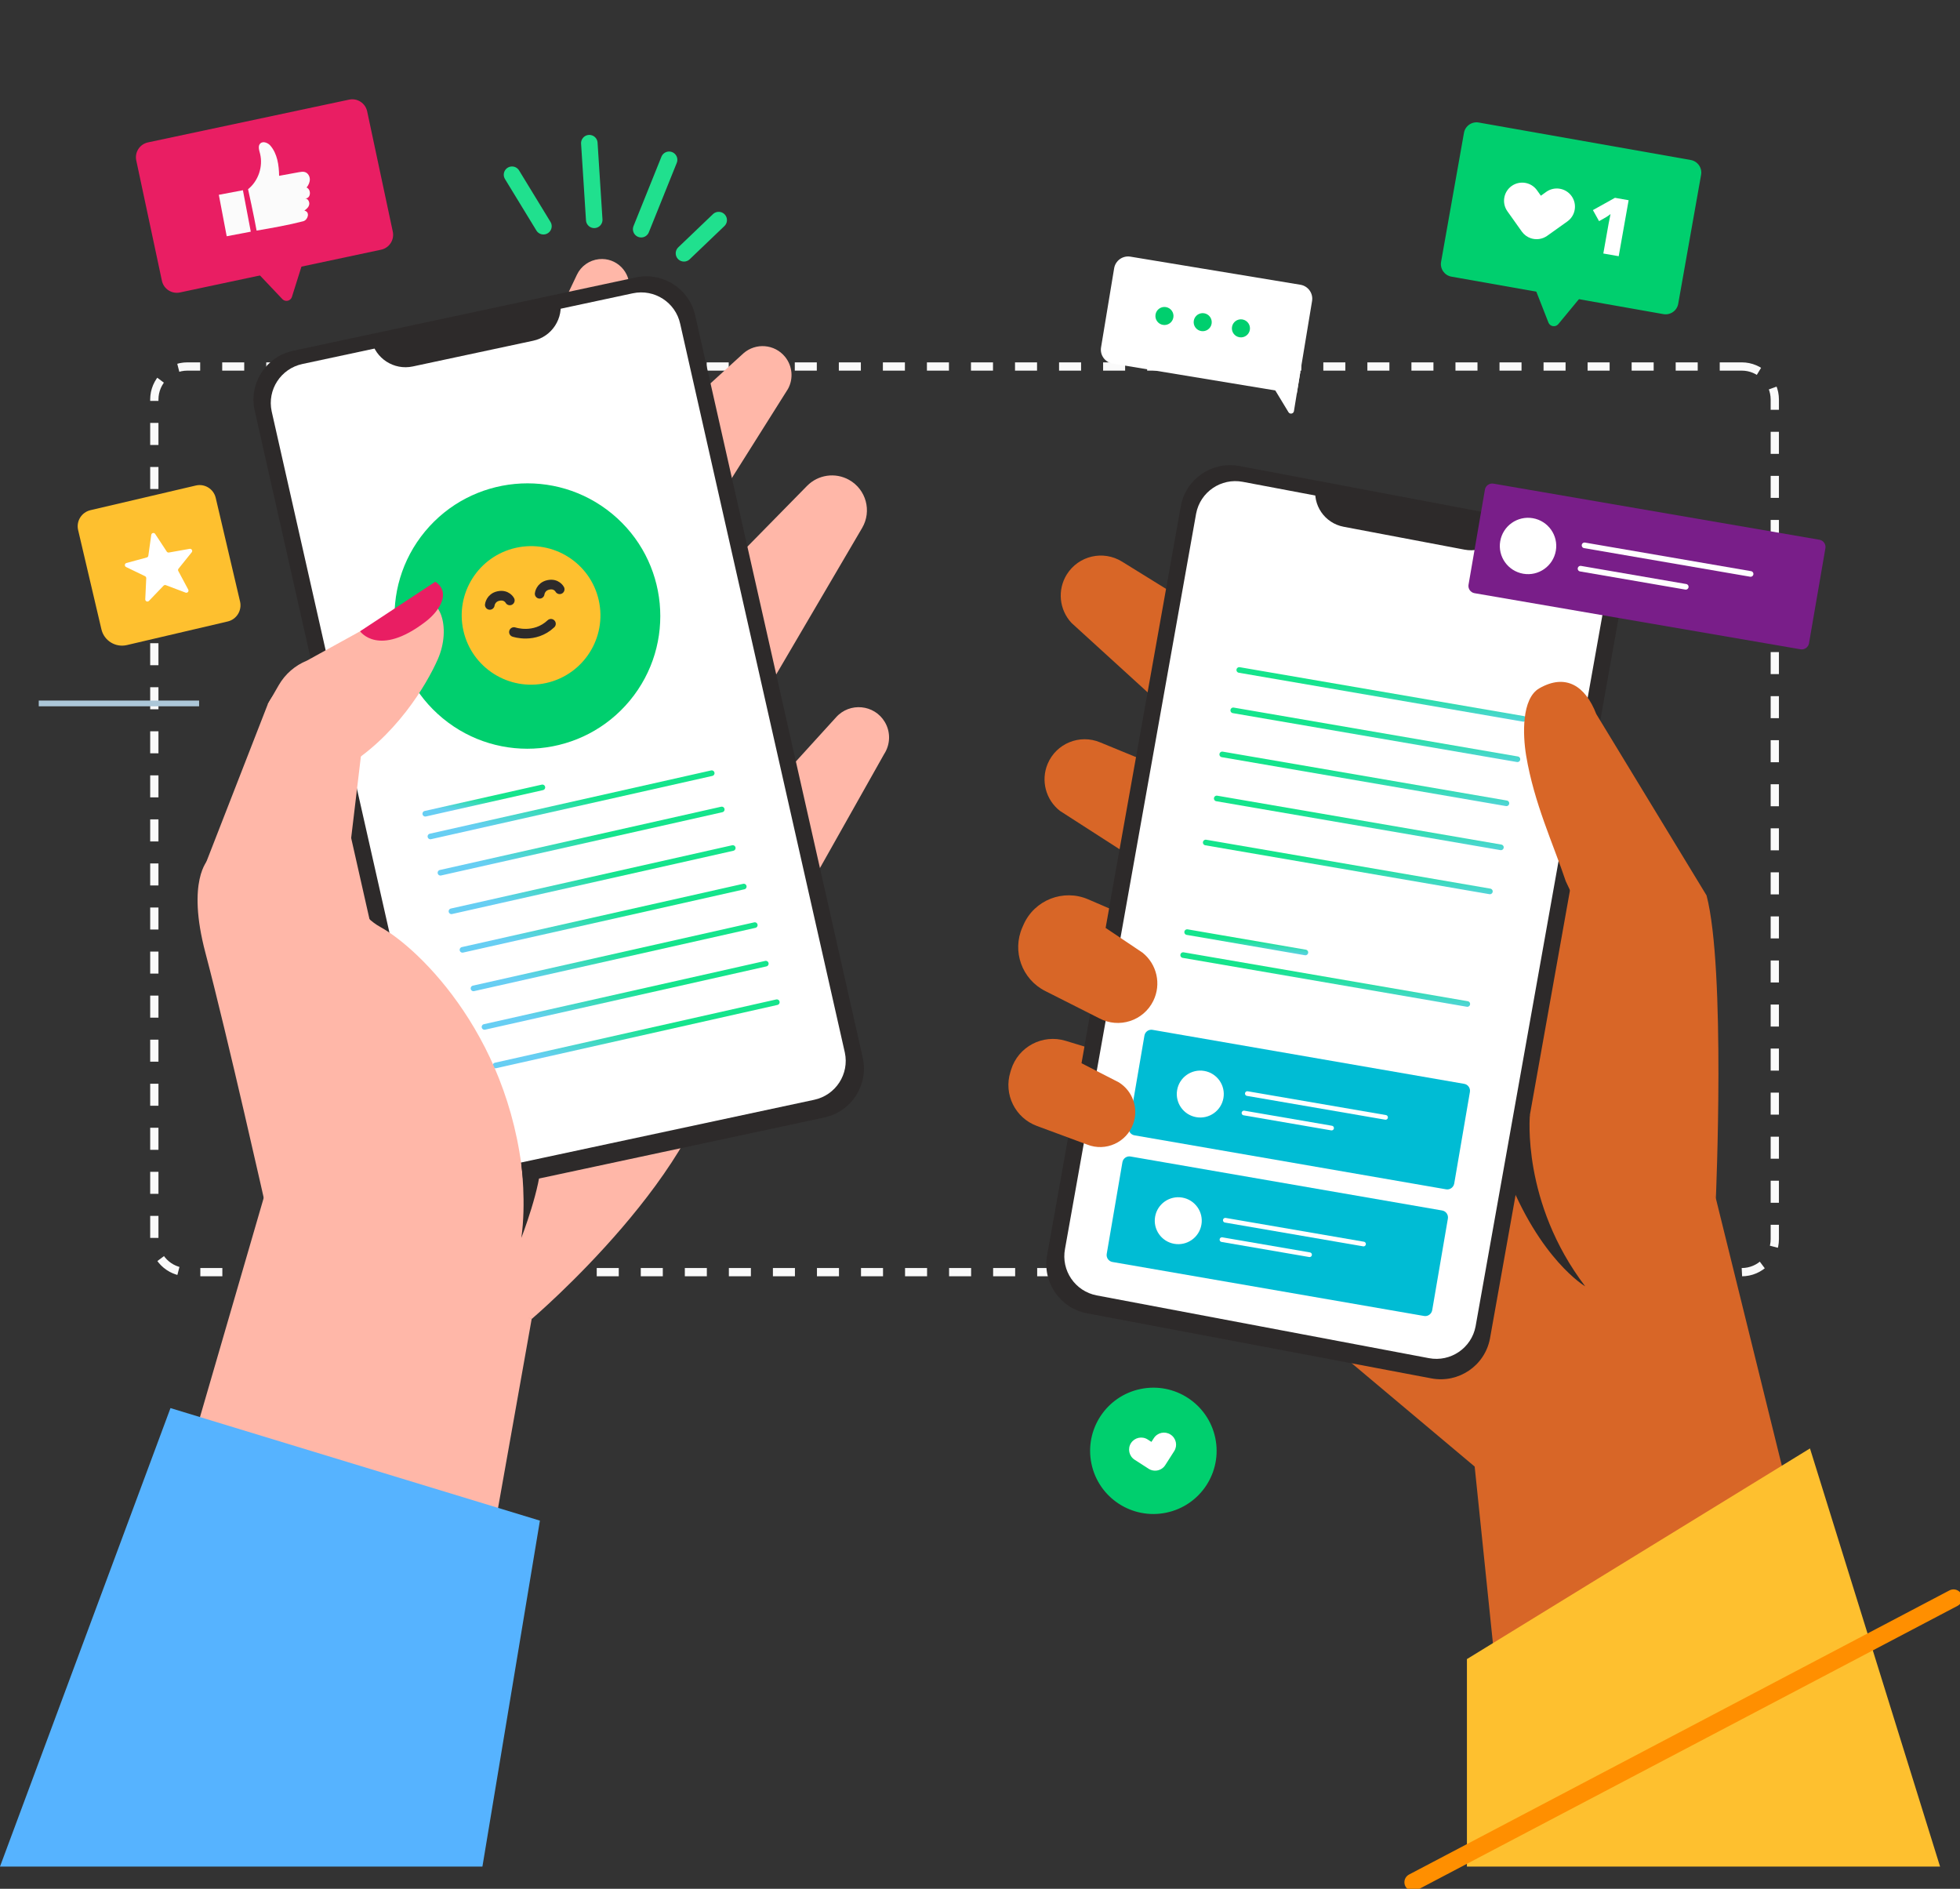 <svg width="356" height="343" viewBox="0 0 356 343" fill="none" xmlns="http://www.w3.org/2000/svg">
<rect x="0" y="0" width="356" height="343" fill="#333333" stroke="none"/>
<g clip-path="url(#clip0)">
<path d="M316.36 66.556H34.03C30.717 66.556 28.03 69.242 28.03 72.556V225.024C28.03 228.338 30.717 231.024 34.03 231.024H316.36C319.674 231.024 322.36 228.338 322.36 225.024V72.556C322.36 69.242 319.674 66.556 316.36 66.556Z" stroke="#FAFAFA" stroke-width="1.5" stroke-miterlimit="10" stroke-dasharray="4 4"/>
<path d="M97.388 193.525C100.095 193.525 102.289 191.334 102.289 188.631C102.289 185.928 100.095 183.737 97.388 183.737C94.681 183.737 92.486 185.928 92.486 188.631C92.486 191.334 94.681 193.525 97.388 193.525Z" stroke="white" stroke-width="1.405" stroke-miterlimit="10" stroke-linecap="round" stroke-linejoin="round"/>
<path d="M7.039 127.743H36.164" stroke="#ACC7D8" stroke-width="1.041" stroke-miterlimit="10"/>
<path d="M311.656 217.621L335.597 314.596L274.769 333.36L267.849 266.328L231.155 235.5L258.605 189.04L311.656 217.621Z" fill="#D86627"/>
<path d="M288.207 140.661L258.597 189.041C258.597 189.041 297.235 240.99 297.808 239.436C298.382 237.881 311.649 217.622 311.649 217.622L288.207 140.661Z" fill="#D86627"/>
<path d="M277.882 202.442C277.882 202.442 276.318 218.358 287.931 233.605C287.931 233.605 279.64 228.77 273.577 212.944L277.882 202.442Z" fill="#2D2A2A"/>
<path d="M228.824 117.48L203.796 101.988C200.377 99.868 195.893 100.91 193.762 104.323C192.027 107.112 192.377 110.719 194.619 113.122L215.9 132.525L228.824 117.48Z" fill="#D86627"/>
<path d="M226.634 145.837L199.825 134.815C196.116 133.261 191.848 135.001 190.291 138.705C189.017 141.732 189.933 145.235 192.525 147.258L218.41 163.91L226.634 145.837Z" fill="#D86627"/>
<path d="M259.998 250.316L197.449 238.498C192.51 237.561 189.27 232.808 190.201 227.885L214.485 91.865C215.423 86.934 220.183 83.698 225.114 84.628L287.663 96.446C292.602 97.383 295.842 102.135 294.911 107.059L270.627 243.079C269.696 248.01 264.936 251.245 259.998 250.316Z" fill="#2D2A2A"/>
<path d="M259.543 246.642L199.214 235.248C195.281 234.504 192.696 230.719 193.441 226.792L217.256 93.263C218.001 89.336 221.792 86.755 225.725 87.499L286.054 98.893C289.987 99.636 292.572 103.422 291.827 107.349L268.013 240.878C267.268 244.805 263.469 247.385 259.543 246.642Z" fill="white"/>
<path d="M266.001 99.815L244.042 95.658C240.6 95.004 238.336 91.694 238.991 88.251L273.42 94.766C272.772 98.209 269.45 100.47 266.001 99.815Z" fill="#2D2A2A"/>
<path d="M327.039 117.911L267.819 107.722C267.097 107.596 266.613 106.912 266.732 106.19L269.711 88.913C269.838 88.192 270.523 87.709 271.246 87.828L330.465 98.017C331.188 98.143 331.672 98.827 331.553 99.549L328.573 116.826C328.446 117.547 327.761 118.03 327.039 117.911Z" fill="#791E89"/>
<path d="M282.59 100.018C282.106 102.799 279.462 104.674 276.669 104.19C273.883 103.707 272.005 101.067 272.49 98.278C272.974 95.496 275.618 93.622 278.412 94.105C281.197 94.589 283.075 97.229 282.59 100.018Z" fill="white"/>
<path d="M287.806 99.036L317.966 104.227" stroke="white" stroke-width="1.022" stroke-miterlimit="10" stroke-linecap="round" stroke-linejoin="round"/>
<path d="M287.075 103.269L306.189 106.563" stroke="white" stroke-width="1.022" stroke-miterlimit="10" stroke-linecap="round" stroke-linejoin="round"/>
<path d="M215.625 169.272L237.1 172.968" stroke="url(#paint0_linear)" stroke-width="1.022" stroke-miterlimit="10" stroke-linecap="round" stroke-linejoin="round"/>
<path d="M214.902 173.445L266.508 182.325" stroke="url(#paint1_linear)" stroke-width="1.022" stroke-miterlimit="10" stroke-linecap="round" stroke-linejoin="round"/>
<path d="M225.092 121.666L276.706 130.546" stroke="url(#paint2_linear)" stroke-width="1.022" stroke-miterlimit="10" stroke-linecap="round" stroke-linejoin="round"/>
<path d="M224 129L275.613 137.88" stroke="url(#paint3_linear)" stroke-width="1.022" stroke-miterlimit="10" stroke-linecap="round" stroke-linejoin="round"/>
<path d="M222 137L273.613 145.88" stroke="url(#paint4_linear)" stroke-width="1.022" stroke-miterlimit="10" stroke-linecap="round" stroke-linejoin="round"/>
<path d="M221 145L272.613 153.88" stroke="url(#paint5_linear)" stroke-width="1.022" stroke-miterlimit="10" stroke-linecap="round" stroke-linejoin="round"/>
<path d="M219 153L270.613 161.88" stroke="url(#paint6_linear)" stroke-width="1.022" stroke-miterlimit="10" stroke-linecap="round" stroke-linejoin="round"/>
<path d="M262.662 215.981L206.054 206.175C205.361 206.054 204.899 205.392 205.019 204.695L207.867 188.059C207.987 187.363 208.646 186.898 209.338 187.019L265.946 196.825C266.639 196.945 267.101 197.607 266.981 198.304L264.133 214.94C264.004 215.628 263.346 216.101 262.662 215.981Z" fill="#00BCD4"/>
<path d="M222.216 199.405C221.814 201.725 219.609 203.279 217.285 202.878C214.961 202.476 213.404 200.275 213.806 197.954C214.208 195.634 216.413 194.08 218.737 194.481C221.061 194.883 222.618 197.092 222.216 199.405Z" fill="white"/>
<path d="M226.558 198.594L251.661 202.915" stroke="white" stroke-width="0.85" stroke-miterlimit="10" stroke-linecap="round" stroke-linejoin="round"/>
<path d="M225.948 202.119L241.859 204.856" stroke="white" stroke-width="0.85" stroke-miterlimit="10" stroke-linecap="round" stroke-linejoin="round"/>
<path d="M258.662 238.981L202.054 229.175C201.361 229.054 200.899 228.392 201.019 227.695L203.867 211.059C203.987 210.363 204.646 209.898 205.338 210.019L261.946 219.825C262.639 219.945 263.101 220.607 262.981 221.304L260.133 237.94C260.004 238.628 259.346 239.101 258.662 238.981Z" fill="#00BCD4"/>
<path d="M218.216 222.405C217.814 224.725 215.609 226.279 213.285 225.878C210.961 225.476 209.404 223.275 209.806 220.954C210.208 218.634 212.413 217.08 214.737 217.481C217.061 217.883 218.618 220.092 218.216 222.405Z" fill="white"/>
<path d="M222.558 221.594L247.661 225.915" stroke="white" stroke-width="0.85" stroke-miterlimit="10" stroke-linecap="round" stroke-linejoin="round"/>
<path d="M221.948 225.119L237.859 227.856" stroke="white" stroke-width="0.85" stroke-miterlimit="10" stroke-linecap="round" stroke-linejoin="round"/>
<path d="M302.129 57.044L263.625 50.239C262.367 50.016 261.525 48.811 261.748 47.554L265.905 24.126C266.128 22.869 267.335 22.029 268.594 22.252L307.097 29.057C308.356 29.28 309.198 30.485 308.975 31.742L304.818 55.17C304.595 56.426 303.388 57.267 302.129 57.044Z" fill="#00CF6E"/>
<path d="M278.382 51.265L281.258 58.606C281.563 59.312 282.502 59.461 283.016 58.888L287.917 52.953L278.382 51.265Z" fill="#00CF6E"/>
<path d="M285.451 35.609C284.393 34.129 282.33 33.787 280.847 34.843L279.872 35.542L279.171 34.553C278.114 33.066 276.058 32.724 274.568 33.772C273.086 34.828 272.735 36.881 273.793 38.369L276.4 42.035C276.408 42.043 276.408 42.05 276.415 42.057C276.832 42.638 277.406 43.047 278.032 43.262C279.007 43.59 280.117 43.463 281.019 42.824L284.691 40.206C286.166 39.15 286.509 37.089 285.451 35.609Z" fill="white"/>
<path d="M294.01 46.527L291.216 46.037L292.17 40.652C292.289 39.998 292.408 39.403 292.527 38.867C292.319 39.045 292.065 39.224 291.767 39.41L290.442 40.161L289.324 38.153L293.332 35.922L295.812 36.361L294.01 46.527Z" fill="white"/>
<path d="M202.104 66.028L235.52 71.546L238.314 54.663C238.545 53.265 237.599 51.941 236.198 51.711L205.322 46.609C203.922 46.378 202.596 47.323 202.365 48.721L199.989 63.068C199.751 64.473 200.697 65.79 202.104 66.028Z" fill="white"/>
<path d="M236.184 67.523L235.021 74.663C234.94 75.153 234.291 75.28 234.031 74.856L228.869 66.34L236.184 67.523Z" fill="white"/>
<path d="M213.122 57.646C212.98 58.539 212.131 59.148 211.237 59C210.343 58.858 209.732 58.011 209.881 57.118C210.023 56.226 210.872 55.616 211.766 55.764C212.66 55.913 213.271 56.754 213.122 57.646Z" fill="#00CF6E"/>
<path d="M220.071 58.769C219.93 59.662 219.081 60.272 218.187 60.123C217.293 59.981 216.682 59.134 216.831 58.241C216.973 57.349 217.822 56.739 218.716 56.888C219.609 57.036 220.213 57.877 220.071 58.769Z" fill="#00CF6E"/>
<path d="M227.014 59.893C226.872 60.785 226.023 61.395 225.129 61.246C224.235 61.105 223.624 60.257 223.773 59.365C223.915 58.472 224.764 57.862 225.658 58.011C226.552 58.16 227.163 59 227.014 59.893Z" fill="#00CF6E"/>
<path d="M311.656 217.622C311.656 217.622 313.466 175.936 309.965 162.609L289.935 129.669C287.954 124.545 284.393 122.269 279.611 124.983C276.333 126.843 276.579 133.492 277.197 137.21C278.643 145.882 282.121 153.238 284.401 160.05L311.656 217.622Z" fill="#D86627"/>
<path d="M200.816 168.507L207.512 172.999C210.142 175.096 210.961 178.733 209.479 181.753C207.691 185.397 203.237 186.832 199.654 184.921L189.851 179.968C185.605 177.826 183.78 172.739 185.702 168.388L185.91 167.919C187.892 163.427 193.143 161.374 197.657 163.323L201.449 164.959L200.816 168.507Z" fill="#D86627"/>
<path d="M196.436 193.08L203.215 196.553C205.747 198.137 206.835 201.268 205.829 204.08C204.615 207.471 200.831 209.182 197.479 207.858L188.339 204.474C184.376 203.009 182.261 198.703 183.52 194.679L183.654 194.24C184.95 190.075 189.374 187.74 193.553 189.012L196.972 190.053L196.436 193.08Z" fill="#D86627"/>
<path d="M266.441 301.291V338.968H352.379L328.751 263.034L266.441 301.291Z" fill="#FEC02F"/>
<path d="M256.668 341.816L354.823 290.216" stroke="#FF8F00" stroke-width="3.167" stroke-miterlimit="10" stroke-linecap="round" stroke-linejoin="round"/>
<path d="M37.788 156.146C37.788 156.146 33.84 159.902 37.312 173.036C41.349 188.305 48.373 219.616 48.373 219.616L96.568 239.533C96.568 239.533 128.941 212.015 130.528 189.725C130.528 189.725 83.853 137.768 75.219 137.248C66.586 136.72 37.788 156.146 37.788 156.146Z" fill="#FFB7A8"/>
<path d="M135.109 148.672L151.847 130.272C154.327 127.483 158.819 127.914 160.718 131.127C161.791 132.934 161.731 135.195 160.577 136.958L144.77 165.019L135.109 148.672Z" fill="#FFB7A8"/>
<path d="M137.434 128.53L156.592 95.873C158.388 92.809 157.315 88.875 154.216 87.142C151.713 85.743 148.592 86.197 146.588 88.235L126.752 108.435L137.434 128.53Z" fill="#FFB7A8"/>
<path d="M126.432 97.123L143.117 70.639C144.153 68.764 143.937 66.444 142.581 64.785C140.696 62.48 137.27 62.197 135.028 64.168L124.018 74.201L126.432 97.123Z" fill="#FFB7A8"/>
<path d="M113.44 60.339L114.282 52.574C114.625 49.406 111.958 46.728 108.785 47.063C107.049 47.249 105.529 48.32 104.785 49.897L98.058 64.065L113.44 60.339Z" fill="#FFB7A8"/>
<path d="M49.401 212.364L26.689 290.47L84.933 304.921L96.568 239.525L49.401 212.364Z" fill="#FFB7A8"/>
<path d="M149.724 202.934L87.473 216.255C82.557 217.303 77.722 214.18 76.672 209.271L46.243 74.485C45.193 69.576 48.321 64.75 53.238 63.701L115.488 50.381C120.405 49.332 125.239 52.456 126.289 57.364L156.718 192.143C157.769 197.052 154.64 201.886 149.724 202.934Z" fill="#2D2A2A"/>
<path d="M147.877 199.722L87.846 212.566C83.935 213.399 80.084 210.915 79.242 207.003L49.342 74.694C48.508 70.789 50.996 66.944 54.914 66.104L114.945 53.26C118.856 52.426 122.707 54.91 123.549 58.823L153.449 191.139C154.29 195.044 151.795 198.889 147.877 199.722Z" fill="white"/>
<path d="M96.829 61.879L74.974 66.549C71.547 67.278 68.173 65.099 67.443 61.678L101.708 54.352C102.438 57.781 100.255 61.15 96.829 61.879Z" fill="#2D2A2A"/>
<path d="M77.246 147.771L98.512 142.989" stroke="url(#paint7_linear)" stroke-width="1.022" stroke-miterlimit="10" stroke-linecap="round" stroke-linejoin="round"/>
<path d="M78.176 151.899L129.269 140.409" stroke="url(#paint8_linear)" stroke-width="1.022" stroke-miterlimit="10" stroke-linecap="round" stroke-linejoin="round"/>
<path d="M82.001 165.489L133.093 153.999" stroke="url(#paint9_linear)" stroke-width="1.022" stroke-miterlimit="10" stroke-linecap="round" stroke-linejoin="round"/>
<path d="M88.001 186.491L139.094 175" stroke="url(#paint10_linear)" stroke-width="1.022" stroke-miterlimit="10" stroke-linecap="round" stroke-linejoin="round"/>
<path d="M80.001 158.489L131.093 146.999" stroke="url(#paint11_linear)" stroke-width="1.022" stroke-miterlimit="10" stroke-linecap="round" stroke-linejoin="round"/>
<path d="M86.001 179.491L137.094 168" stroke="url(#paint12_linear)" stroke-width="1.022" stroke-miterlimit="10" stroke-linecap="round" stroke-linejoin="round"/>
<path d="M84.001 172.489L135.093 160.999" stroke="url(#paint13_linear)" stroke-width="1.022" stroke-miterlimit="10" stroke-linecap="round" stroke-linejoin="round"/>
<path d="M90.001 193.491L141.094 182" stroke="url(#paint14_linear)" stroke-width="1.022" stroke-miterlimit="10" stroke-linecap="round" stroke-linejoin="round"/>
<path d="M114.402 127.223C122.892 116.963 121.446 101.774 111.17 93.297C100.895 84.82 85.682 86.264 77.191 96.523C68.7 106.783 70.147 121.972 80.423 130.449C90.698 138.927 105.911 137.482 114.402 127.223Z" fill="#00CF6E"/>
<path d="M108.754 109.01C110.274 115.785 106.006 122.516 99.212 124.033C92.426 125.55 85.685 121.289 84.165 114.506C82.646 107.731 86.914 101 93.707 99.483C100.501 97.966 107.235 102.227 108.754 109.01Z" fill="#FEC02F"/>
<path d="M92.597 109.032C92.597 109.032 92.016 107.901 90.512 108.243C89.097 108.563 88.962 109.85 88.962 109.85" stroke="#2D2A2A" stroke-width="1.754" stroke-miterlimit="10" stroke-linecap="round" stroke-linejoin="round"/>
<path d="M101.656 107.01C101.656 107.01 101.075 105.879 99.57 106.221C98.155 106.541 98.02 107.828 98.02 107.828" stroke="#2D2A2A" stroke-width="1.754" stroke-miterlimit="10" stroke-linecap="round" stroke-linejoin="round"/>
<path d="M93.35 114.781C93.35 114.781 97.097 116.075 100.069 113.279" stroke="#2D2A2A" stroke-width="1.754" stroke-miterlimit="10" stroke-linecap="round" stroke-linejoin="round"/>
<path d="M220.734 261.126C222.03 267.329 218.052 273.405 211.84 274.699C205.627 275.993 199.541 272.022 198.245 265.819C196.949 259.617 200.927 253.54 207.139 252.246C213.344 250.945 219.43 254.924 220.734 261.126Z" fill="#00CF6E"/>
<path d="M212.599 260.509C211.578 259.855 210.223 260.152 209.567 261.179L209.135 261.848L208.457 261.409C207.437 260.755 206.081 261.052 205.426 262.064C204.77 263.083 205.068 264.436 206.089 265.091L208.606 266.712C208.614 266.712 208.614 266.719 208.621 266.727C209.023 266.987 209.478 267.091 209.917 267.069C210.603 267.032 211.258 266.682 211.653 266.057L213.269 263.529C213.925 262.517 213.627 261.164 212.599 260.509Z" fill="white"/>
<path d="M69.214 45.345L32.691 53.109C31.194 53.429 29.727 52.477 29.407 50.982L24.751 29.139C24.431 27.644 25.384 26.179 26.881 25.859L63.404 18.095C64.901 17.775 66.368 18.727 66.689 20.222L71.344 42.065C71.664 43.56 70.711 45.032 69.214 45.345Z" fill="#E91E63"/>
<path d="M45.995 48.729L51.314 54.344C51.85 54.872 52.759 54.664 53.012 53.95L55.276 46.758L45.995 48.729Z" fill="#E91E63"/>
<path d="M46.606 41.879C49.512 41.381 52.454 40.86 55.083 40.176C55.918 39.96 56.387 38.48 55.285 38.249C55.672 37.945 56.067 37.654 56.163 37.134C56.253 36.643 55.925 36.063 55.426 36.033C56.476 36.093 56.573 34.427 55.687 34.055C56.037 33.623 56.29 33.088 56.275 32.538C56.26 31.987 55.925 31.422 55.396 31.251C55.054 31.14 54.674 31.206 54.316 31.266C53.109 31.489 51.903 31.705 50.696 31.928C50.666 29.987 50.376 27.912 49.102 26.439C48.722 25.993 47.828 25.547 47.284 26.045C46.778 26.514 47.106 27.376 47.24 27.934C47.806 30.254 46.919 32.865 45.057 34.36C45.065 34.367 46.152 39.328 46.606 41.879Z" fill="#FBFBFB"/>
<path d="M44.121 34.547L39.745 35.377L41.176 42.903L45.552 42.073L44.121 34.547Z" fill="#FBFBFB"/>
<path d="M41.356 112.861L23.047 117.145C20.976 117.629 18.905 116.349 18.421 114.282L14.19 96.254C13.81 94.64 14.816 93.026 16.432 92.647L35.569 88.169C37.185 87.79 38.801 88.794 39.181 90.408L43.606 109.254C43.971 110.868 42.973 112.482 41.356 112.861Z" fill="#FEC02F"/>
<path d="M28.187 96.968L30.288 100.166C30.369 100.3 30.526 100.359 30.682 100.337L34.451 99.667C34.809 99.608 35.047 100.017 34.824 100.292L32.425 103.274C32.328 103.393 32.314 103.565 32.388 103.698L34.191 107.068C34.362 107.387 34.049 107.744 33.706 107.618L30.124 106.264C29.975 106.212 29.811 106.249 29.706 106.361L27.055 109.12C26.801 109.38 26.369 109.195 26.384 108.83L26.563 105.007C26.57 104.851 26.481 104.71 26.347 104.636L22.898 102.97C22.578 102.813 22.615 102.337 22.965 102.241L26.66 101.237C26.809 101.192 26.921 101.066 26.943 100.917L27.472 97.131C27.524 96.767 27.993 96.663 28.187 96.968Z" fill="white"/>
<path d="M63.227 155.351C63.227 155.351 62.14 164.528 69.134 168.373C76.129 172.226 93.589 188.93 95.183 216.671L85.06 222.517L60.412 212.551L41.544 181.24L49.551 156.786L63.227 155.351Z" fill="#FFB7A8"/>
<path d="M48.642 127.87L37.037 157.649C35.934 159.85 37.245 162.483 39.659 162.951L61.916 167.845L66.073 132.964C66.587 129.022 64.143 125.326 60.516 123.675C56.069 121.66 50.817 123.511 48.642 127.87Z" fill="#FFB7A8"/>
<path d="M48.642 127.87L50.623 124.434C51.785 122.411 53.595 120.842 55.755 119.965L75.048 109.329C80.061 107.299 82.013 114.044 79.525 119.704C77.536 124.234 71.83 133.999 62.176 139.599L48.642 127.87Z" fill="#FFB7A8"/>
<path d="M65.402 114.639C65.402 114.639 68.769 119.473 77.343 112.861C80.01 110.801 81.872 107.499 79.064 105.64L65.402 114.639Z" fill="#E91E63"/>
<path d="M94.691 211.494C94.691 211.494 95.608 218.403 94.691 224.807C94.691 224.807 98.356 215.332 98.237 210.75L94.691 211.494Z" fill="#2D2A2A"/>
<path d="M30.965 255.708L98.065 276.146L87.622 338.968H0L30.965 255.708Z" fill="#56B3FF"/>
<path d="M98.706 41.08L93 31.731" stroke="#20E08E" stroke-width="3" stroke-linecap="round" stroke-linejoin="round"/>
<path d="M107.932 39.921L107.041 26" stroke="#20E08E" stroke-width="3" stroke-linecap="round" stroke-linejoin="round"/>
<path d="M116.458 41.622L121.53 29.018" stroke="#20E08E" stroke-width="3" stroke-linecap="round" stroke-linejoin="round"/>
<path d="M124.232 46L130.538 39.969" stroke="#20E08E" stroke-width="3" stroke-linecap="round" stroke-linejoin="round"/>
</g>
<defs>
<linearGradient id="paint0_linear" x1="227.867" y1="170.019" x2="227.641" y2="173.063" gradientUnits="userSpaceOnUse">
<stop offset="0.228" stop-color="#15E48C"/>
<stop offset="1" stop-color="#67CEF3"/>
</linearGradient>
<linearGradient id="paint1_linear" x1="244.321" y1="175.241" x2="243.778" y2="182.553" gradientUnits="userSpaceOnUse">
<stop offset="0.228" stop-color="#15E48C"/>
<stop offset="1" stop-color="#67CEF3"/>
</linearGradient>
<linearGradient id="paint2_linear" x1="254.516" y1="123.461" x2="253.973" y2="130.774" gradientUnits="userSpaceOnUse">
<stop offset="0.228" stop-color="#15E48C"/>
<stop offset="1" stop-color="#67CEF3"/>
</linearGradient>
<linearGradient id="paint3_linear" x1="253.423" y1="130.795" x2="252.88" y2="138.108" gradientUnits="userSpaceOnUse">
<stop offset="0.228" stop-color="#15E48C"/>
<stop offset="1" stop-color="#67CEF3"/>
</linearGradient>
<linearGradient id="paint4_linear" x1="251.423" y1="138.795" x2="250.88" y2="146.108" gradientUnits="userSpaceOnUse">
<stop offset="0.228" stop-color="#15E48C"/>
<stop offset="1" stop-color="#67CEF3"/>
</linearGradient>
<linearGradient id="paint5_linear" x1="250.423" y1="146.795" x2="249.88" y2="154.108" gradientUnits="userSpaceOnUse">
<stop offset="0.228" stop-color="#15E48C"/>
<stop offset="1" stop-color="#67CEF3"/>
</linearGradient>
<linearGradient id="paint6_linear" x1="248.423" y1="154.795" x2="247.88" y2="162.108" gradientUnits="userSpaceOnUse">
<stop offset="0.228" stop-color="#15E48C"/>
<stop offset="1" stop-color="#67CEF3"/>
</linearGradient>
<linearGradient id="paint7_linear" x1="89.369" y1="143.956" x2="88.989" y2="147.879" gradientUnits="userSpaceOnUse">
<stop offset="0.228" stop-color="#15E48C"/>
<stop offset="1" stop-color="#67CEF3"/>
</linearGradient>
<linearGradient id="paint8_linear" x1="107.302" y1="142.732" x2="106.389" y2="152.158" gradientUnits="userSpaceOnUse">
<stop offset="0.228" stop-color="#15E48C"/>
<stop offset="1" stop-color="#67CEF3"/>
</linearGradient>
<linearGradient id="paint9_linear" x1="111.126" y1="156.321" x2="110.213" y2="165.748" gradientUnits="userSpaceOnUse">
<stop offset="0.228" stop-color="#15E48C"/>
<stop offset="1" stop-color="#67CEF3"/>
</linearGradient>
<linearGradient id="paint10_linear" x1="117.127" y1="177.323" x2="116.214" y2="186.75" gradientUnits="userSpaceOnUse">
<stop offset="0.228" stop-color="#15E48C"/>
<stop offset="1" stop-color="#67CEF3"/>
</linearGradient>
<linearGradient id="paint11_linear" x1="109.126" y1="149.321" x2="108.213" y2="158.748" gradientUnits="userSpaceOnUse">
<stop offset="0.228" stop-color="#15E48C"/>
<stop offset="1" stop-color="#67CEF3"/>
</linearGradient>
<linearGradient id="paint12_linear" x1="115.127" y1="170.323" x2="114.214" y2="179.75" gradientUnits="userSpaceOnUse">
<stop offset="0.228" stop-color="#15E48C"/>
<stop offset="1" stop-color="#67CEF3"/>
</linearGradient>
<linearGradient id="paint13_linear" x1="113.126" y1="163.321" x2="112.213" y2="172.748" gradientUnits="userSpaceOnUse">
<stop offset="0.228" stop-color="#15E48C"/>
<stop offset="1" stop-color="#67CEF3"/>
</linearGradient>
<linearGradient id="paint14_linear" x1="119.127" y1="184.323" x2="118.214" y2="193.75" gradientUnits="userSpaceOnUse">
<stop offset="0.228" stop-color="#15E48C"/>
<stop offset="1" stop-color="#67CEF3"/>
</linearGradient>
<clipPath id="clip0">
<rect width="356" height="343" fill="white"/>
</clipPath>
</defs>
</svg>
